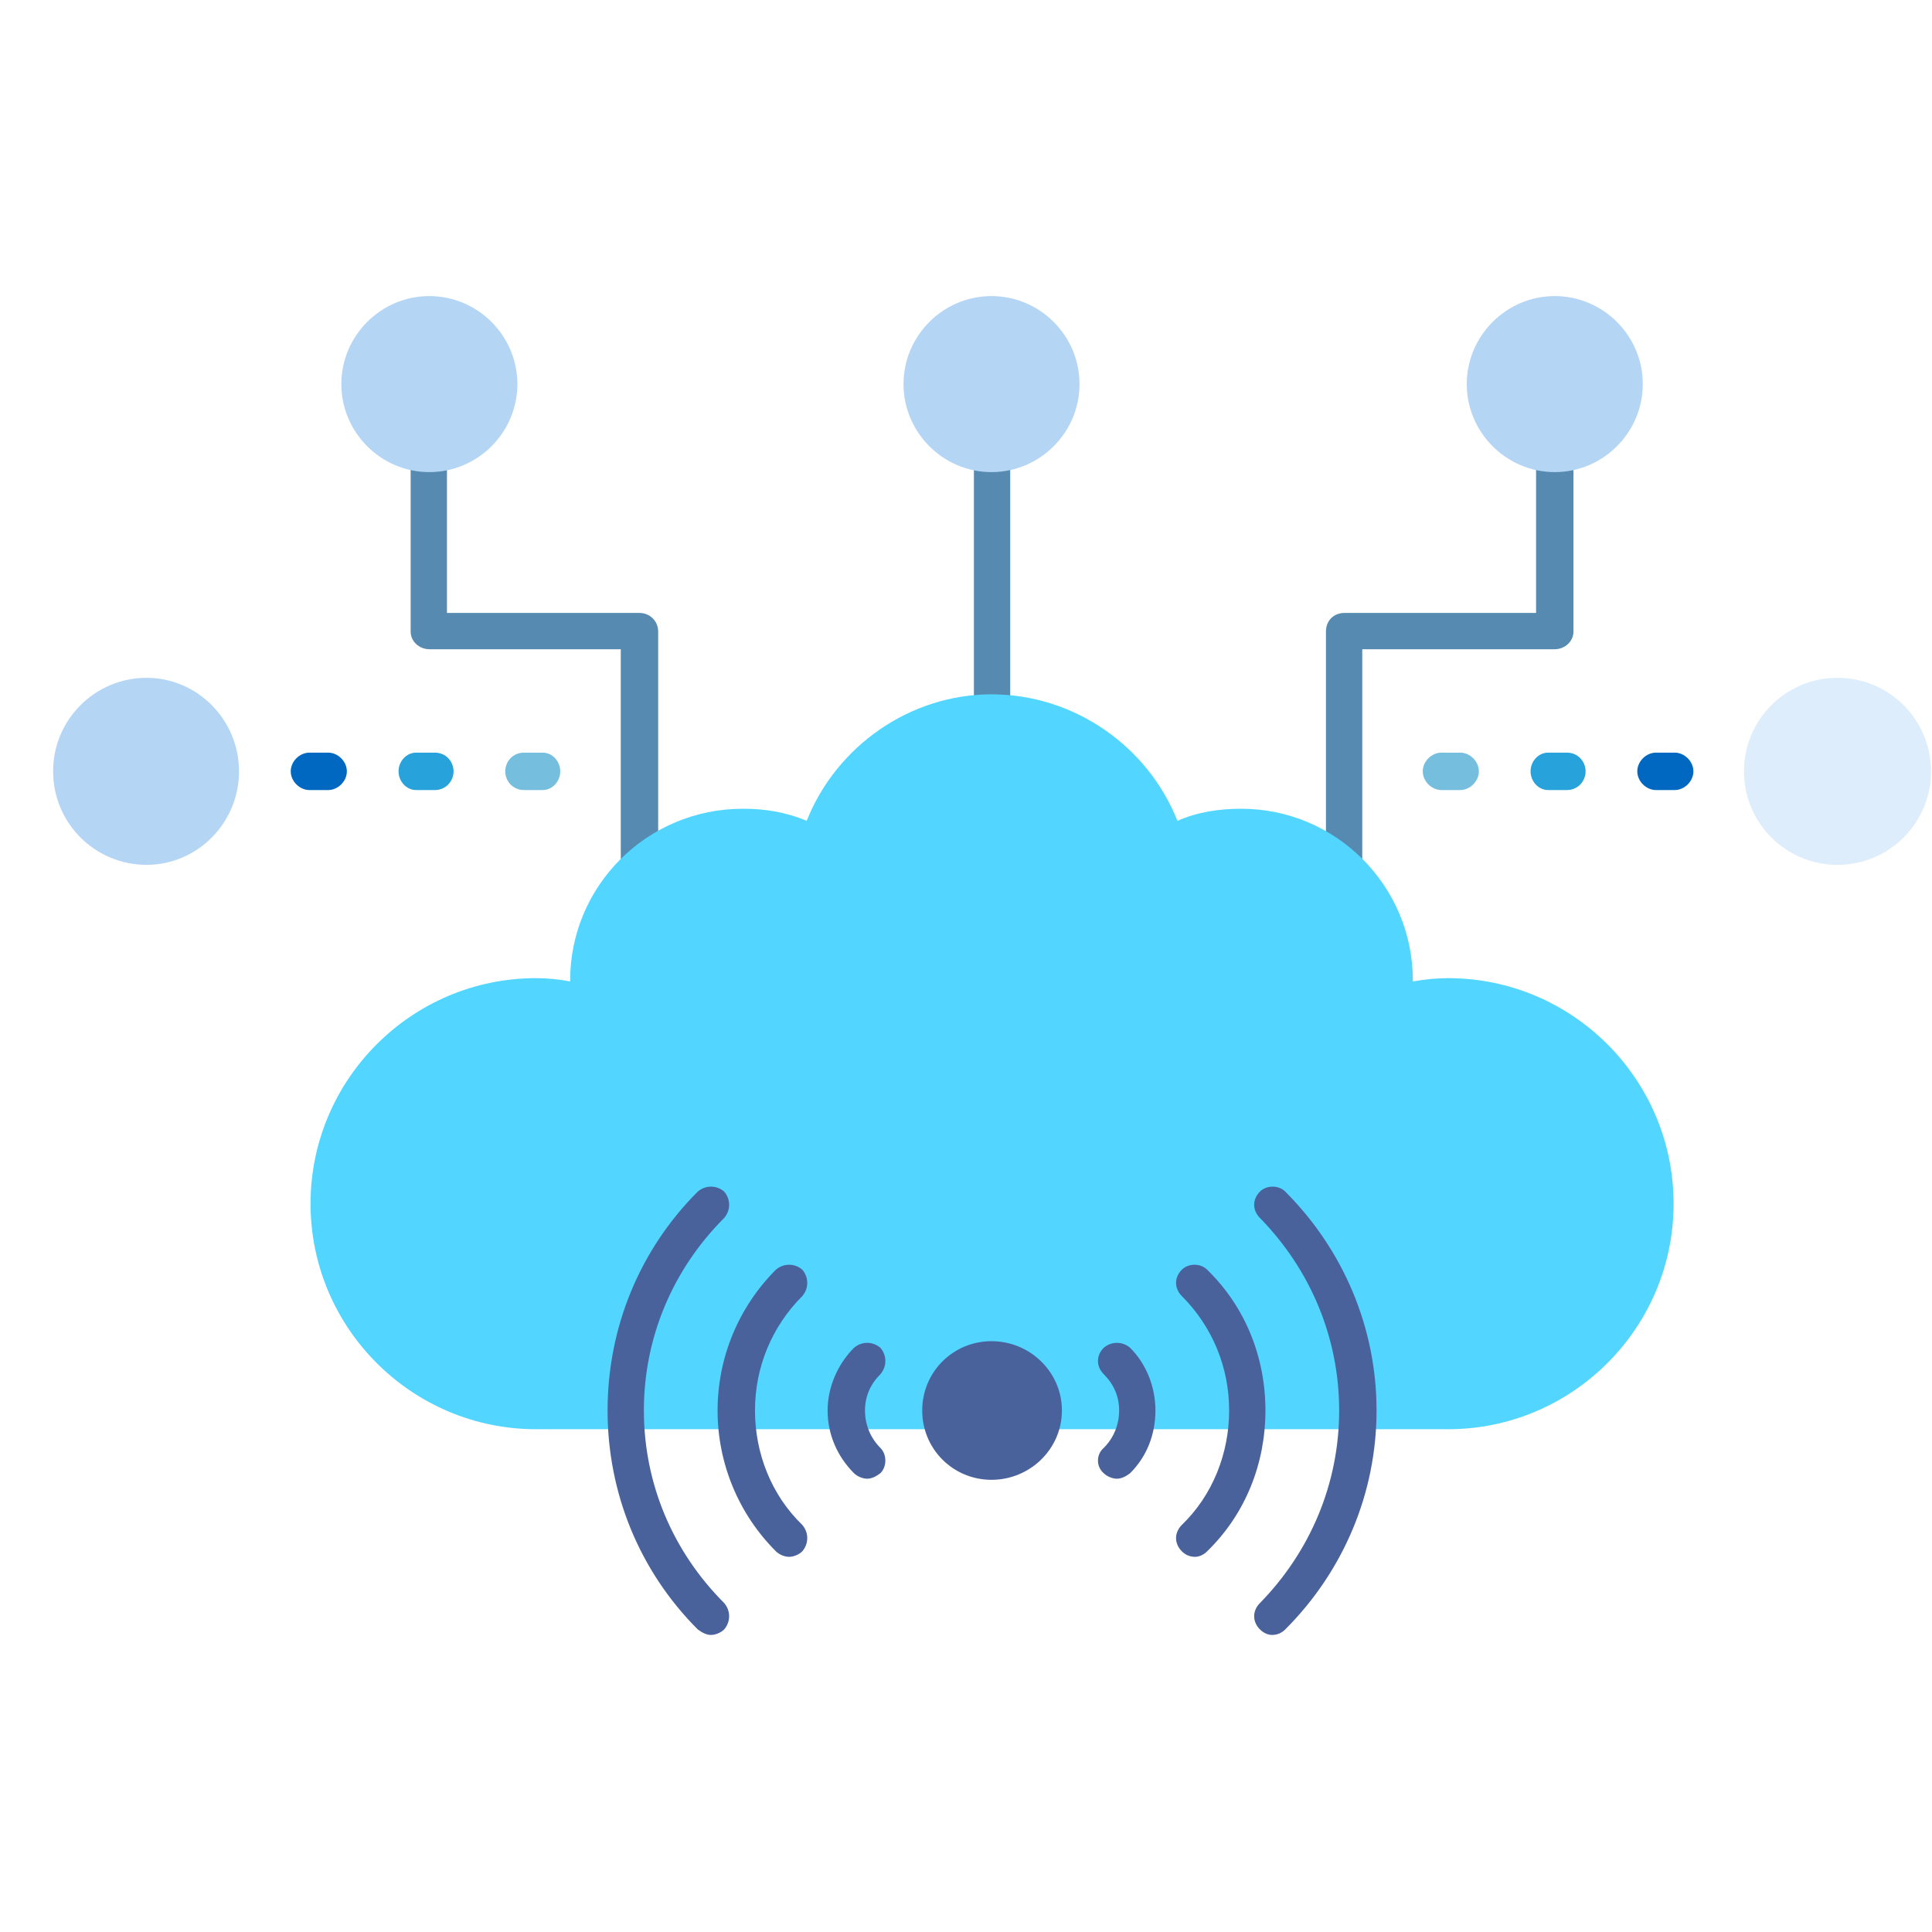<svg xmlns="http://www.w3.org/2000/svg" xmlns:xlink="http://www.w3.org/1999/xlink" width="500" zoomAndPan="magnify" viewBox="0 0 375 375" height="500" preserveAspectRatio="xMidYMid meet" version="1.0"><defs><clipPath id="e702ed34d2"><path d="M 10.309 131 L 47 131 L 47 168 L 10.309 168 Z M 10.309 131 " clip-rule="nonzero"/></clipPath><clipPath id="8b0efa11c6"><path d="M 338 131 L 374.809 131 L 374.809 168 L 338 168 Z M 338 131 " clip-rule="nonzero"/></clipPath></defs><rect x="-37.5" width="450" fill="#ffffff" y="-37.5" height="450" fill-opacity="1"/><rect x="-37.5" width="450" fill="#ffffff" y="-37.5" height="450" fill-opacity="1"/><path fill="#568ab1" d="M 124.121 178.758 C 122.199 178.758 120.492 177.262 120.492 175.125 L 120.492 126.016 L 83.336 126.016 C 81.414 126.016 79.707 124.52 79.707 122.598 L 79.707 88.004 C 79.707 86.082 81.414 84.59 83.336 84.59 C 85.258 84.59 86.754 86.082 86.754 88.004 L 86.754 118.969 L 124.121 118.969 C 126.043 118.969 127.754 120.461 127.754 122.598 L 127.754 175.125 C 127.754 177.262 126.043 178.758 124.121 178.758 Z M 124.121 178.758 " fill-opacity="1" fill-rule="evenodd"/><path fill="#568ab1" d="M 260.996 178.758 C 258.859 178.758 257.367 177.262 257.367 175.125 L 257.367 122.598 C 257.367 120.461 258.859 118.969 260.996 118.969 L 298.152 118.969 L 298.152 88.004 C 298.152 86.082 299.859 84.59 301.781 84.59 C 303.703 84.59 305.41 86.082 305.41 88.004 L 305.41 122.598 C 305.41 124.52 303.703 126.016 301.781 126.016 L 264.414 126.016 L 264.414 175.125 C 264.414 177.262 262.918 178.758 260.996 178.758 Z M 260.996 178.758 " fill-opacity="1" fill-rule="evenodd"/><path fill="#568ab1" d="M 192.453 149.074 C 190.531 149.074 189.035 147.582 189.035 145.445 L 189.035 88.004 C 189.035 86.082 190.531 84.59 192.453 84.59 C 194.586 84.59 196.082 86.082 196.082 88.004 L 196.082 145.445 C 196.082 147.582 194.586 149.074 192.453 149.074 Z M 192.453 149.074 " fill-opacity="1" fill-rule="evenodd"/><path fill="#52d6ff" d="M 281.07 277.41 C 222.133 277.41 162.984 277.41 104.051 277.41 C 79.922 277.41 60.277 257.762 60.277 233.633 C 60.277 209.504 79.922 189.859 104.051 189.859 C 106.184 189.859 108.535 190.074 110.668 190.5 C 110.668 190.289 110.668 190.289 110.668 190.289 C 110.668 171.922 125.617 156.977 144.195 156.977 C 148.465 156.977 152.523 157.617 156.578 159.324 C 162.344 144.805 176.652 134.77 192.453 134.77 C 208.469 134.77 222.773 144.805 228.539 159.324 C 232.383 157.617 236.652 156.977 240.926 156.977 C 259.289 156.977 274.234 171.922 274.234 190.289 C 274.234 190.289 274.234 190.289 274.234 190.5 C 276.586 190.074 278.934 189.859 281.07 189.859 C 305.199 189.859 324.844 209.504 324.844 233.633 C 324.844 257.762 305.199 277.41 281.07 277.41 Z M 281.07 277.41 " fill-opacity="1" fill-rule="evenodd"/><path fill="#b5d5f5" d="M 192.453 91.637 C 183.059 91.637 175.371 83.949 175.371 74.551 C 175.371 65.156 183.059 57.469 192.453 57.469 C 201.848 57.469 209.535 65.156 209.535 74.551 C 209.535 83.949 201.848 91.637 192.453 91.637 Z M 192.453 91.637 " fill-opacity="1" fill-rule="evenodd"/><path fill="#b5d5f5" d="M 301.781 91.637 C 292.387 91.637 284.699 83.949 284.699 74.551 C 284.699 65.156 292.387 57.469 301.781 57.469 C 311.176 57.469 318.863 65.156 318.863 74.551 C 318.863 83.949 311.176 91.637 301.781 91.637 Z M 301.781 91.637 " fill-opacity="1" fill-rule="evenodd"/><path fill="#b5d5f5" d="M 83.336 91.637 C 73.941 91.637 66.254 83.949 66.254 74.551 C 66.254 65.156 73.941 57.469 83.336 57.469 C 92.734 57.469 100.422 65.156 100.422 74.551 C 100.422 83.949 92.734 91.637 83.336 91.637 Z M 83.336 91.637 " fill-opacity="1" fill-rule="evenodd"/><path fill="#76bedd" d="M 105.332 153.348 L 101.703 153.348 C 99.566 153.348 98.07 151.637 98.07 149.715 C 98.07 147.793 99.566 146.086 101.703 146.086 L 105.332 146.086 C 107.254 146.086 108.746 147.793 108.746 149.715 C 108.746 151.637 107.254 153.348 105.332 153.348 Z M 105.332 153.348 " fill-opacity="1" fill-rule="evenodd"/><path fill="#27a2db" d="M 84.406 153.348 L 80.773 153.348 C 78.852 153.348 77.359 151.637 77.359 149.715 C 77.359 147.793 78.852 146.086 80.773 146.086 L 84.406 146.086 C 86.539 146.086 88.035 147.793 88.035 149.715 C 88.035 151.637 86.539 153.348 84.406 153.348 Z M 84.406 153.348 " fill-opacity="1" fill-rule="nonzero"/><path fill="#0068c0" d="M 63.691 153.348 L 60.062 153.348 C 58.141 153.348 56.434 151.637 56.434 149.715 C 56.434 147.793 58.141 146.086 60.062 146.086 L 63.691 146.086 C 65.613 146.086 67.324 147.793 67.324 149.715 C 67.324 151.637 65.613 153.348 63.691 153.348 Z M 63.691 153.348 " fill-opacity="1" fill-rule="evenodd"/><g clip-path="url(#e702ed34d2)"><path fill="#b5d5f5" d="M 28.461 167.867 C 18.422 167.867 10.309 159.754 10.309 149.715 C 10.309 139.68 18.422 131.566 28.461 131.566 C 38.281 131.566 46.395 139.68 46.395 149.715 C 46.395 159.754 38.281 167.867 28.461 167.867 Z M 28.461 167.867 " fill-opacity="1" fill-rule="evenodd"/></g><path fill="#76bedd" d="M 283.418 153.348 L 279.789 153.348 C 277.867 153.348 276.156 151.637 276.156 149.715 C 276.156 147.793 277.867 146.086 279.789 146.086 L 283.418 146.086 C 285.34 146.086 287.047 147.793 287.047 149.715 C 287.047 151.637 285.34 153.348 283.418 153.348 Z M 283.418 153.348 " fill-opacity="1" fill-rule="evenodd"/><path fill="#27a2db" d="M 304.129 153.348 L 300.5 153.348 C 298.578 153.348 297.082 151.637 297.082 149.715 C 297.082 147.793 298.578 146.086 300.5 146.086 L 304.129 146.086 C 306.266 146.086 307.762 147.793 307.762 149.715 C 307.762 151.637 306.266 153.348 304.129 153.348 Z M 304.129 153.348 " fill-opacity="1" fill-rule="nonzero"/><path fill="#0068c0" d="M 325.055 153.348 L 321.426 153.348 C 319.504 153.348 317.797 151.637 317.797 149.715 C 317.797 147.793 319.504 146.086 321.426 146.086 L 325.055 146.086 C 326.977 146.086 328.688 147.793 328.688 149.715 C 328.688 151.637 326.977 153.348 325.055 153.348 Z M 325.055 153.348 " fill-opacity="1" fill-rule="evenodd"/><g clip-path="url(#8b0efa11c6)"><path fill="#ddedfc" d="M 356.66 167.867 C 346.621 167.867 338.508 159.754 338.508 149.715 C 338.508 139.68 346.621 131.566 356.66 131.566 C 366.695 131.566 374.809 139.68 374.809 149.715 C 374.809 159.754 366.695 167.867 356.66 167.867 Z M 356.66 167.867 " fill-opacity="1" fill-rule="evenodd"/></g><path fill="#49629c" d="M 192.453 287.23 C 184.98 287.23 179 281.254 179 273.777 C 179 266.305 184.98 260.324 192.453 260.324 C 199.926 260.324 206.117 266.305 206.117 273.777 C 206.117 281.254 199.926 287.23 192.453 287.23 Z M 216.797 287.016 C 215.941 287.016 214.875 286.59 214.234 285.949 C 212.738 284.668 212.738 282.32 214.234 281.039 C 216.156 279.117 217.223 276.555 217.223 273.777 C 217.223 271.004 216.156 268.652 214.234 266.73 C 212.738 265.238 212.738 263.102 214.234 261.605 C 215.727 260.324 217.863 260.324 219.359 261.605 C 222.562 264.809 224.27 269.293 224.27 273.777 C 224.27 278.477 222.562 282.746 219.359 285.949 C 218.504 286.59 217.648 287.016 216.797 287.016 Z M 231.957 302.18 C 230.887 302.18 230.035 301.75 229.395 301.109 C 227.898 299.617 227.898 297.48 229.395 295.984 C 235.371 290.219 238.574 282.105 238.574 273.777 C 238.574 265.449 235.371 257.551 229.395 251.57 C 227.898 250.078 227.898 247.941 229.395 246.445 C 230.676 245.164 233.023 245.164 234.305 246.445 C 241.777 253.707 245.621 263.527 245.621 273.777 C 245.621 284.027 241.777 293.852 234.305 301.109 C 233.664 301.75 232.809 302.18 231.957 302.18 Z M 246.902 317.34 C 246.051 317.34 245.195 316.91 244.555 316.273 C 243.059 314.777 243.059 312.641 244.555 311.148 C 254.375 301.109 259.93 287.871 259.93 273.777 C 259.93 259.684 254.375 246.445 244.555 236.41 C 243.059 234.914 243.059 232.781 244.555 231.285 C 245.836 230.004 248.184 230.004 249.465 231.285 C 260.781 242.602 267.188 257.762 267.188 273.777 C 267.188 289.793 260.781 304.953 249.465 316.273 C 248.824 316.91 247.973 317.34 246.902 317.34 Z M 168.324 287.016 C 167.469 287.016 166.402 286.59 165.762 285.949 C 162.559 282.746 160.637 278.477 160.637 273.777 C 160.637 269.293 162.559 264.809 165.762 261.605 C 167.254 260.324 169.391 260.324 170.887 261.605 C 172.168 263.102 172.168 265.238 170.887 266.73 C 168.965 268.652 167.895 271.004 167.895 273.777 C 167.895 276.555 168.965 279.117 170.887 281.039 C 172.168 282.32 172.168 284.668 170.887 285.949 C 170.031 286.59 169.176 287.016 168.324 287.016 Z M 153.164 302.18 C 152.309 302.18 151.242 301.75 150.602 301.109 C 143.34 293.852 139.281 284.027 139.281 273.777 C 139.281 263.527 143.34 253.707 150.602 246.445 C 152.094 245.164 154.23 245.164 155.727 246.445 C 157.008 247.941 157.008 250.078 155.727 251.57 C 149.746 257.551 146.543 265.449 146.543 273.777 C 146.543 282.105 149.746 290.219 155.727 295.984 C 157.008 297.48 157.008 299.617 155.727 301.109 C 155.086 301.75 154.016 302.18 153.164 302.18 Z M 138 317.34 C 137.148 317.34 136.293 316.91 135.438 316.273 C 124.121 304.953 117.93 289.793 117.93 273.777 C 117.93 257.762 124.121 242.602 135.438 231.285 C 136.934 230.004 139.07 230.004 140.562 231.285 C 141.844 232.781 141.844 234.914 140.562 236.41 C 130.527 246.445 124.977 259.684 124.977 273.777 C 124.977 287.871 130.527 301.109 140.562 311.148 C 141.844 312.641 141.844 314.777 140.562 316.273 C 139.922 316.91 138.855 317.34 138 317.34 Z M 138 317.34 " fill-opacity="1" fill-rule="evenodd"/></svg>